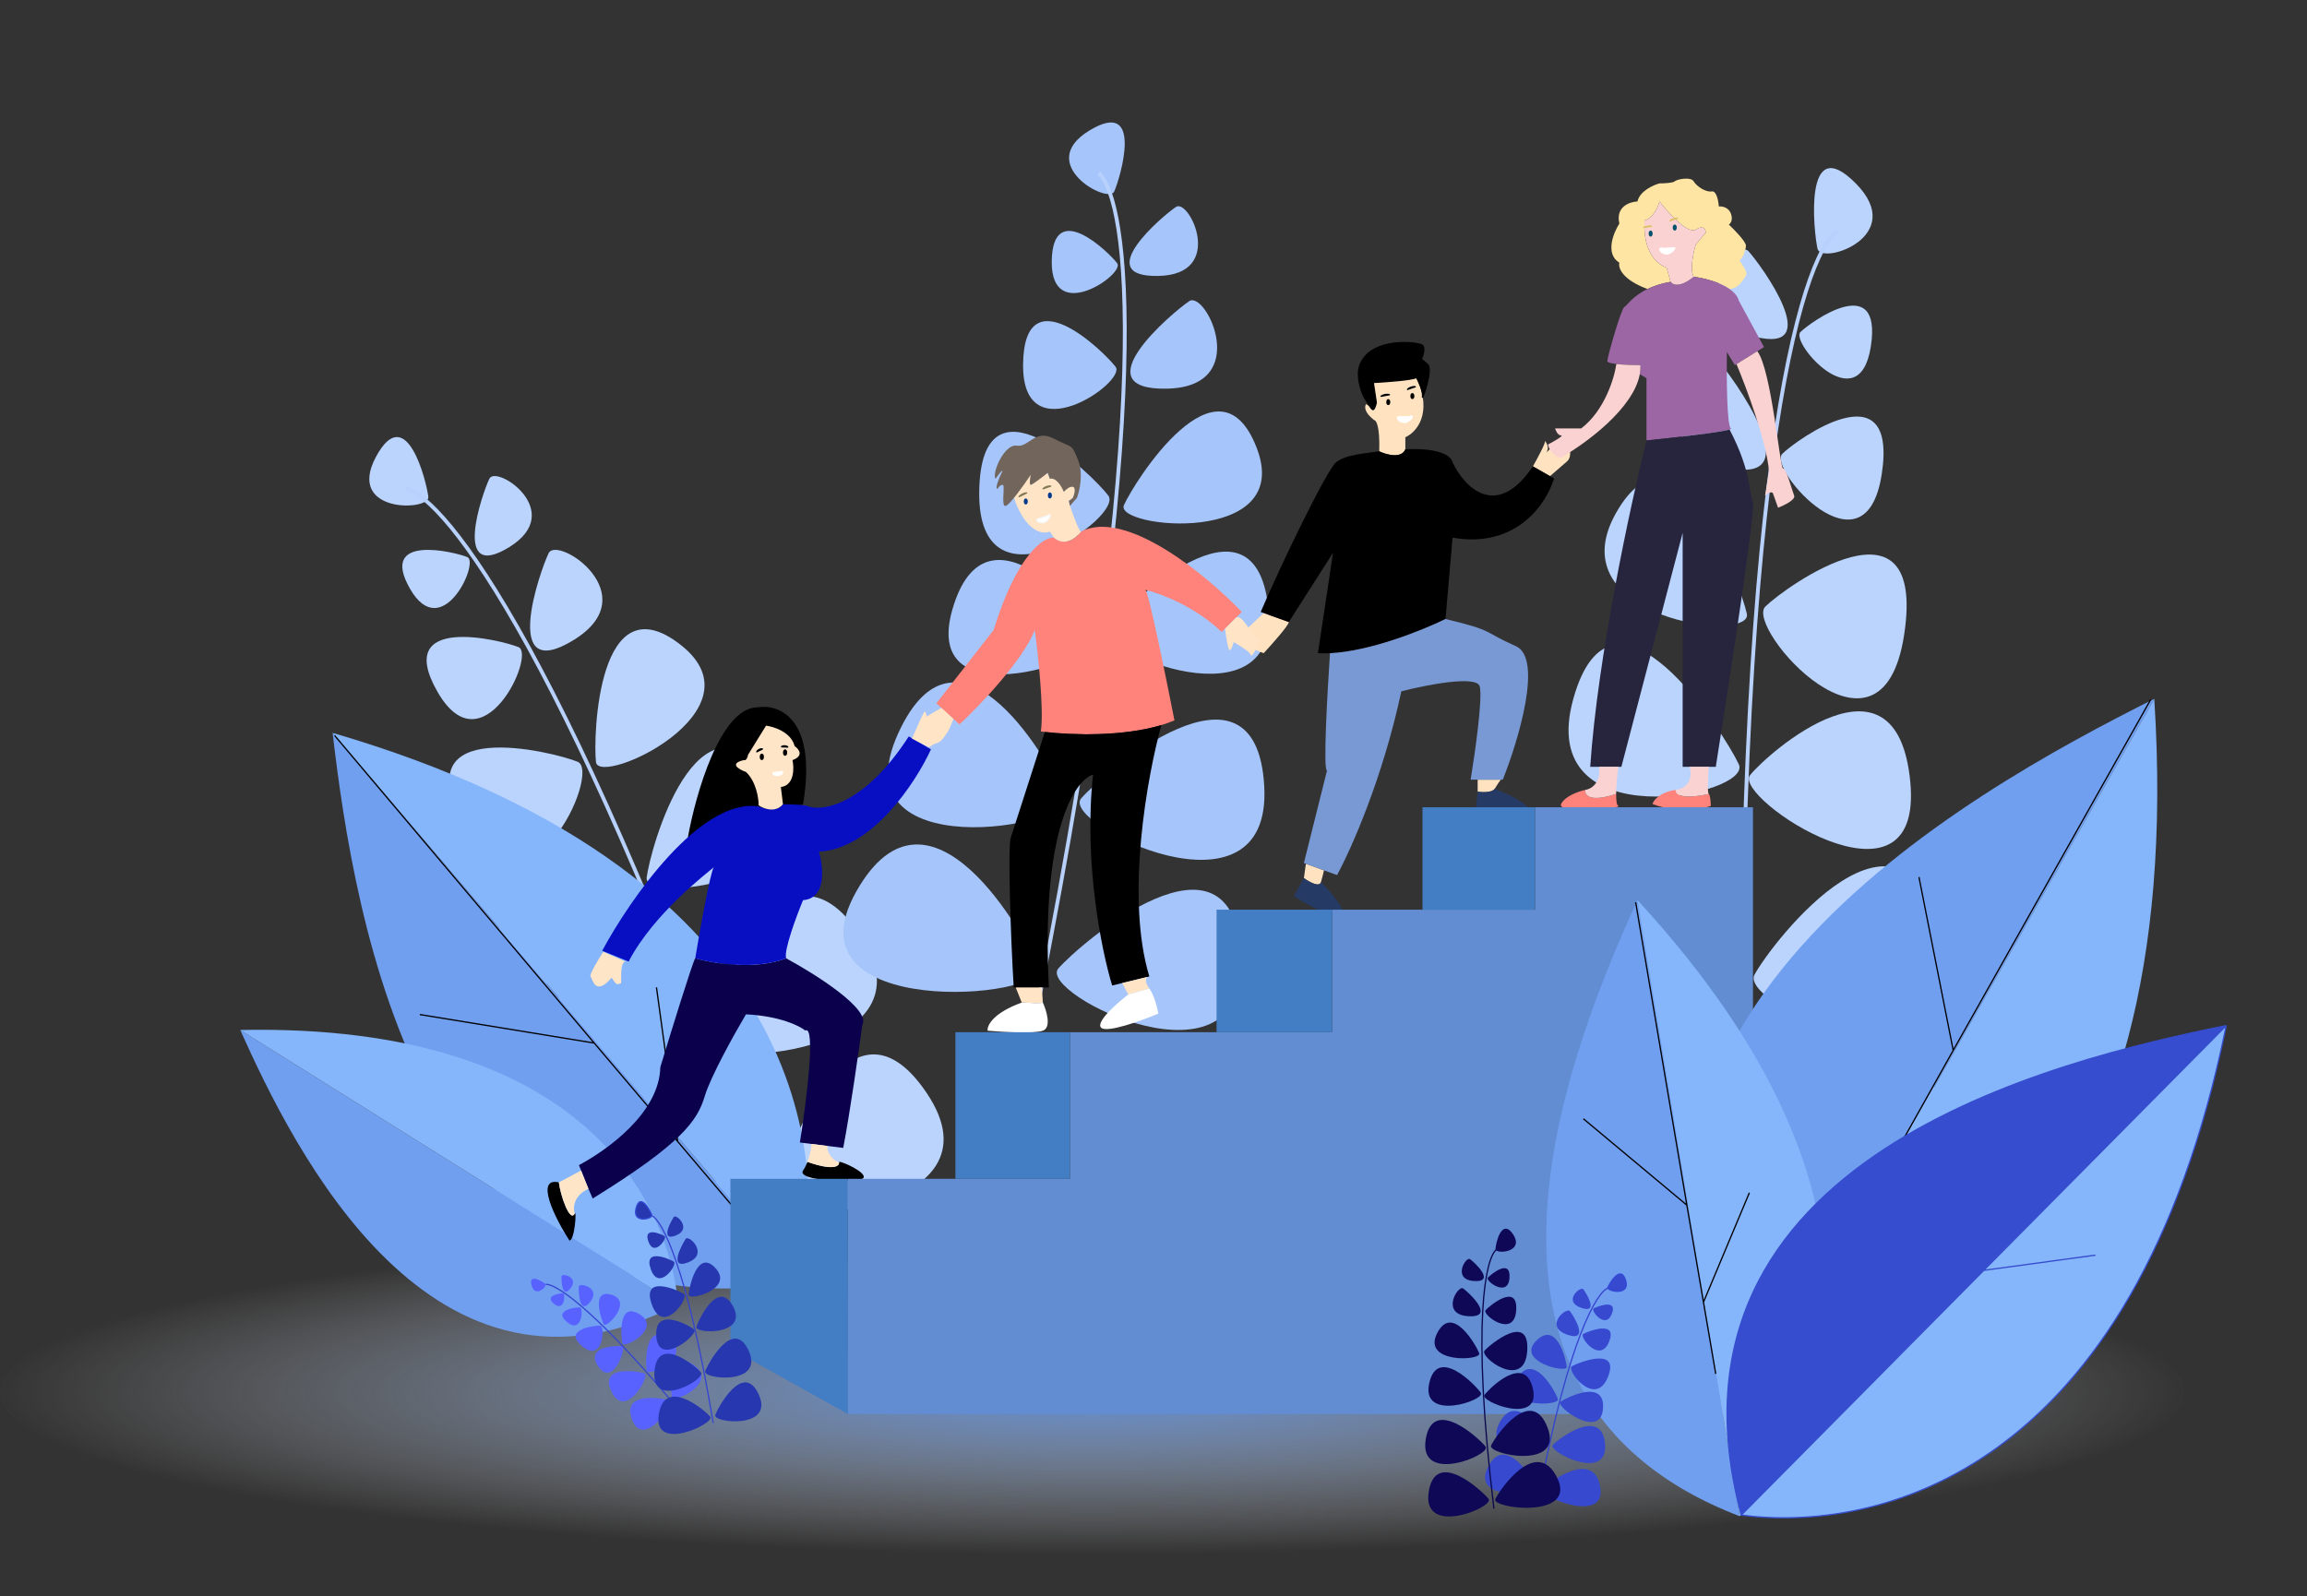<svg id="eeE9uCrQ2Di1" xmlns="http://www.w3.org/2000/svg" xmlns:xlink="http://www.w3.org/1999/xlink" viewBox="0 0 1809 1252" shape-rendering="geometricPrecision" text-rendering="geometricPrecision">
<rect x="0" y="0" width="1809" height="1252" fill="#333333" stroke="none"/>
<style><![CDATA[
#eeE9uCrQ2Di3_tr {animation: eeE9uCrQ2Di3_tr__tr 3000ms linear infinite normal forwards}@keyframes eeE9uCrQ2Di3_tr__tr { 0% {transform: translate(1406.672px,978.693px) rotate(-11.023deg);animation-timing-function: cubic-bezier(0.42,0,0.58,1)} 56.667% {transform: translate(1406.672px,978.693px) rotate(-5.231deg);animation-timing-function: cubic-bezier(0.42,0,0.58,1)} 100% {transform: translate(1406.672px,978.693px) rotate(-11.023deg)}} #eeE9uCrQ2Di18_tr {animation: eeE9uCrQ2Di18_tr__tr 3000ms linear infinite normal forwards}@keyframes eeE9uCrQ2Di18_tr__tr { 0% {transform: translate(633.156px,991.157px) rotate(3.797deg);animation-timing-function: cubic-bezier(0.42,0,0.58,1)} 60% {transform: translate(633.156px,991.157px) rotate(11.794deg);animation-timing-function: cubic-bezier(0.44,0,0.4,1)} 100% {transform: translate(633.156px,991.157px) rotate(3.797deg)}} #eeE9uCrQ2Di33_tr {animation: eeE9uCrQ2Di33_tr__tr 3000ms linear infinite normal forwards}@keyframes eeE9uCrQ2Di33_tr__tr { 0% {transform: translate(823.255px,809.802px) rotate(11.155deg);animation-timing-function: cubic-bezier(0.42,0,0.58,1)} 43.333% {transform: translate(823.255px,809.802px) rotate(5.673deg);animation-timing-function: cubic-bezier(0.42,0,0.58,1)} 100% {transform: translate(823.255px,809.802px) rotate(11.155deg)}} #eeE9uCrQ2Di48_tr {animation: eeE9uCrQ2Di48_tr__tr 3000ms linear infinite normal forwards}@keyframes eeE9uCrQ2Di48_tr__tr { 0% {transform: translate(631.603px,1007.177px) rotate(0deg);animation-timing-function: cubic-bezier(0.42,0,0.58,1)} 43.333% {transform: translate(631.603px,1007.177px) rotate(5.074deg);animation-timing-function: cubic-bezier(0.42,0,0.58,1)} 100% {transform: translate(631.603px,1007.177px) rotate(0deg)}} #eeE9uCrQ2Di52_tr {animation: eeE9uCrQ2Di52_tr__tr 3000ms linear infinite normal forwards}@keyframes eeE9uCrQ2Di52_tr__tr { 0% {transform: translate(530.976px,1024.31px) rotate(0deg);animation-timing-function: cubic-bezier(0.42,0,0.58,1)} 46.667% {transform: translate(530.976px,1024.31px) rotate(5.022deg);animation-timing-function: cubic-bezier(0.42,0,0.58,1)} 100% {transform: translate(530.976px,1024.31px) rotate(0deg)}} #eeE9uCrQ2Di55_tr {animation: eeE9uCrQ2Di55_tr__tr 3000ms linear infinite normal forwards}@keyframes eeE9uCrQ2Di55_tr__tr { 0% {transform: translate(542.18px,1115.291px) rotate(0deg);animation-timing-function: cubic-bezier(0.42,0,0.58,1)} 46.667% {transform: translate(542.18px,1115.291px) rotate(27.61deg);animation-timing-function: cubic-bezier(0.42,0,0.58,1)} 100% {transform: translate(542.18px,1115.291px) rotate(0deg)}} #eeE9uCrQ2Di148_tr {animation: eeE9uCrQ2Di148_tr__tr 3000ms linear infinite normal forwards}@keyframes eeE9uCrQ2Di148_tr__tr { 0% {transform: translate(1384.29px,1101.49px) rotate(0deg);animation-timing-function: cubic-bezier(0.42,0,0.58,1)} 50% {transform: translate(1384.29px,1101.49px) rotate(-6.507deg);animation-timing-function: cubic-bezier(0.42,0,0.58,1)} 100% {transform: translate(1384.29px,1101.49px) rotate(0deg)}} #eeE9uCrQ2Di152_tr {animation: eeE9uCrQ2Di152_tr__tr 3000ms linear infinite normal forwards}@keyframes eeE9uCrQ2Di152_tr__tr { 0% {transform: translate(1365.721px,1185.843px) rotate(0deg);animation-timing-function: cubic-bezier(0.42,0,0.58,1)} 36.667% {transform: translate(1365.721px,1185.843px) rotate(5.766deg);animation-timing-function: cubic-bezier(0.42,0,0.58,1)} 100% {transform: translate(1365.721px,1185.843px) rotate(0deg)}} #eeE9uCrQ2Di156_tr {animation: eeE9uCrQ2Di156_tr__tr 3000ms linear infinite normal forwards}@keyframes eeE9uCrQ2Di156_tr__tr { 0% {transform: translate(1365.38px,1180.949px) rotate(0deg)} 60% {transform: translate(1365.38px,1180.949px) rotate(-2.346deg)} 100% {transform: translate(1365.38px,1180.949px) rotate(0deg)}} #eeE9uCrQ2Di160_tr {animation: eeE9uCrQ2Di160_tr__tr 3000ms linear infinite normal forwards}@keyframes eeE9uCrQ2Di160_tr__tr { 0% {transform: translate(1206.89px,1181.423px) rotate(0deg);animation-timing-function: cubic-bezier(0.42,0,0.58,1)} 43.333% {transform: translate(1206.89px,1181.423px) rotate(5.829deg);animation-timing-function: cubic-bezier(0.42,0,0.58,1)} 100% {transform: translate(1206.89px,1181.423px) rotate(0deg)}} #eeE9uCrQ2Di175_tr {animation: eeE9uCrQ2Di175_tr__tr 3000ms linear infinite normal forwards}@keyframes eeE9uCrQ2Di175_tr__tr { 0% {transform: translate(1172.533px,1182.513px) rotate(0deg);animation-timing-function: cubic-bezier(0.42,0,0.58,1)} 56.667% {transform: translate(1172.533px,1182.513px) rotate(9.159deg);animation-timing-function: cubic-bezier(0.42,0,0.58,1)} 100% {transform: translate(1172.533px,1182.513px) rotate(0deg)}} #eeE9uCrQ2Di190_tr {animation: eeE9uCrQ2Di190_tr__tr 3000ms linear infinite normal forwards}@keyframes eeE9uCrQ2Di190_tr__tr { 0% {transform: translate(559.238px,1114.608px) rotate(0deg);animation-timing-function: cubic-bezier(0.42,0,0.58,1)} 53.333% {transform: translate(559.238px,1114.608px) rotate(11.395deg);animation-timing-function: cubic-bezier(0.42,0,0.58,1)} 100% {transform: translate(559.238px,1114.608px) rotate(0deg)}}
]]></style>
<defs><radialGradient id="eeE9uCrQ2Di2-fill" cx="0" cy="0" r="1" spreadMethod="pad" gradientUnits="userSpaceOnUse" gradientTransform="matrix(0 127 -856.5 0 0 0)"><stop id="eeE9uCrQ2Di2-fill-0" offset="0%" stop-color="#628dd2"/><stop id="eeE9uCrQ2Di2-fill-1" offset="100%" stop-color="rgba(217,217,217,0)"/></radialGradient></defs><ellipse rx="856.5" ry="127" transform="translate(856.5 1092)" fill="url(#eeE9uCrQ2Di2-fill)"/><g id="eeE9uCrQ2Di3_tr" transform="translate(1406.672,978.693) rotate(-11.023)"><g transform="translate(-1406.488,-978.1)"><path d="M1574.47,212.484c-.38-13.498,6.65-93.437,39.22-44.592s-38.84,58.089-39.22,44.592Z" fill="#bad4fe"/><path d="M1548.89,274.036c9.78-6.442,72.22-34.786,52.01,21.581s-61.79-15.139-52.01-21.581Z" fill="#bad4fe"/><path d="M1516.64,365.082c13.82-9.104,102.05-49.156,73.5,30.496-28.56,79.652-87.32-21.392-73.5-30.496Z" fill="#bad4fe"/><path d="M1480.69,480.129c19.29-12.704,142.42-68.597,102.57,42.557-39.85,111.155-121.86-29.853-102.57-42.557Z" fill="#bad4fe"/><path d="M1465.34,482.888c-.62-23.973-23.42-170.054-85.62-97.107-62.21,72.947,86.23,121.08,85.62,97.107Z" fill="#bad4fe"/><path d="M1436.59,597.692c-6.37-26.088-66.15-178.08-117.61-75.2-51.45,102.88,123.97,101.289,117.61,75.2Z" fill="#bad4fe"/><path d="M1403.59,756.628c-8.87-29.381-86.7-198.465-139.78-75.542-53.08,122.922,148.65,104.923,139.78,75.542Z" fill="#bad4fe"/><path d="M1366.5,913.352c-8.87-29.381-86.7-198.465-139.78-75.542s148.65,104.923,139.78,75.542Z" fill="#bad4fe"/><path d="M1382.77,920.295c18.45-22.893,152.11-141.732,167.38-2.472c15.27,139.257-185.84,25.365-167.38,2.472Z" fill="#bad4fe"/><path d="M1417.12,761.926c18.19-22.086,146.8-135.53,151.28,2.88c4.47,138.411-169.47,19.206-151.28-2.88Z" fill="#bad4fe"/><path d="M1443.6,607.668c17.1-14.474,133.47-82.503,122.3,29.484-11.18,111.987-139.41-15.01-122.3-29.484Z" fill="#bad4fe"/><path d="M1520.95,204.007c7.55,12.416,44.6,91.8-8.41,66.581-53.01-25.218.87-78.997,8.41-66.581Z" fill="#bad4fe"/><path d="M1480.07,281.675c9.57,15.736,56.53,116.348-10.66,84.386s1.1-100.122,10.66-84.386Z" fill="#bad4fe"/><path d="M1372.53,942.703c100.49-562.493,188.52-728.257,219.98-740.827" fill="none" stroke="#b7d1fc" stroke-width="3"/></g></g><g id="eeE9uCrQ2Di18_tr" transform="translate(633.156,991.157) rotate(1.797)"><g transform="translate(-633.156,-991.157)"><path d="M317.152,399.34c-1.592-11.128-19.439-75.506-42.017-30.112-22.578,45.395,43.61,41.239,42.017,30.112Z" fill="#bad4fe"/><path d="M349.216,445.595c-9.808-3.674-70.588-16.649-44.149,26.239c26.439,42.889,53.958-22.564,44.149-26.239Z" fill="#bad4fe"/><path d="M391.564,514.935c-13.86-5.192-99.747-23.527-62.387,37.078c37.361,60.606,76.247-31.886,62.387-37.078Z" fill="#bad4fe"/><path d="M440.713,603.343c-19.342-7.245-139.198-32.832-87.061,51.742c52.136,84.575,106.403-44.497,87.061-51.742Z" fill="#bad4fe"/><path d="M455.056,603.081c-2.876-19.755-3.12-143.256,63.843-93.677c66.963,49.58-60.967,113.432-63.843,93.677Z" fill="#bad4fe"/><path d="M550.394,817.345c3.845-25.544,50.293-176.947,116.132-84.899c65.839,92.049-119.978,110.443-116.132,84.899Z" fill="#bad4fe"/><path d="M606.557,939.73c3.846-25.544,50.294-176.947,116.133-84.898s-119.978,110.443-116.133,84.898Z" fill="#bad4fe"/><path d="M592.78,948.095C572.734,932.36,434.287,856.9,440.389,973.573c6.101,116.677,172.437-9.744,152.391-25.478Z" fill="#bad4fe"/><path d="M538.864,823.911c-19.691-15.116-152.777-86.982-136.993,27.22c15.784,114.203,156.684-12.103,136.993-27.22Z" fill="#bad4fe"/><path d="M492.695,701.803c-17.614-9.055-133.069-45.702-106.857,44.267c26.211,89.969,124.47-35.213,106.857-44.267Z" fill="#bad4fe"/><path d="M364.546,383.597c-5.073,11.418-27.347,82.585,17.188,53.2s-12.115-64.619-17.188-53.2Z" fill="#bad4fe"/><path d="M412.817,440.551c-6.43,14.471-34.661,104.67,21.784,67.427c56.445-37.244-15.354-81.899-21.784-67.427Z" fill="#bad4fe"/><path d="M497.632,692.472c2.037-22.432,34.542-156.857,96.035-80.973s-98.072,103.406-96.035,80.973Z" fill="#bad4fe"/><path d="M605.292,964.783C433.348,520.17,329.619,398.744,299.248,393.607" fill="none" stroke="#b7d1fc" stroke-width="3"/></g></g><g id="eeE9uCrQ2Di33_tr" transform="translate(823.255,809.802) rotate(11.155)"><g transform="translate(-823.255,-809.802)"><path d="M745.124,152.969c2.529-10.953,9.116-77.434-28.321-43.245-37.437,34.19,25.791,54.197,28.321,43.245Z" fill="#a6c5fa"/><path d="M758.336,207.678c-7.822-6.966-59.824-40.999-50.643,8.54s58.465-1.574,50.643-8.54Z" fill="#a6c5fa"/><path d="M772.81,287.627c-11.053-9.843-84.537-57.935-71.563,12.068c12.974,70.004,82.616-2.224,71.563-12.068Z" fill="#a6c5fa"/><path d="M786.746,387.814c-15.425-13.737-117.972-80.849-99.867,16.841c18.106,97.689,115.291-3.105,99.867-16.841Z" fill="#a6c5fa"/><path d="M800.217,392.745c4.446-19.462,48.783-134.73,93.344-64.328s-97.79,83.789-93.344,64.328Z" fill="#a6c5fa"/><path d="M807.668,491.477c9.994-20.186,88.816-133.826,118.784-40.864c29.967,92.961-128.778,61.05-118.784,40.864Z" transform="translate(0-2.054)" fill="#a6c5fa"/><path d="M811.815,626.975c12.804-22.436,110.756-146.877,138.944-37.273c28.188,109.605-151.747,59.709-138.944,37.273Z" transform="translate(0-2.054)" fill="#a6c5fa"/><path d="M820.033,761.382c12.804-22.436,110.756-146.878,138.943-37.273c28.188,109.604-151.747,59.708-138.943,37.273Z" transform="translate(0-2.054)" fill="#a6c5fa"/><path d="M804.166,764.21c-13.018-21.908-114.907-142.241-151.318-31.227s164.335,53.136,151.318,31.227Z" transform="translate(0-2.054)" fill="#a6c5fa"/><path d="M798.693,628.939c-12.909-21.204-111.097-136.252-137.585-24.048-26.489,112.204,150.495,45.251,137.585,24.048Z" transform="translate(0-2.054)" fill="#a6c5fa"/><path d="M799.697,498.397c-13.16-14.8-107.612-90.64-115.631,2.726-8.02,93.366,128.79,12.075,115.631-2.726Z" transform="translate(0-2.054)" fill="#a6c5fa"/><path d="M795.005,155.388c-8.851,8.818-55.306,67.153-3.167,55.818c52.138-11.335,12.018-64.636,3.167-55.818Z" fill="#a6c5fa"/><path d="M819.472,225.923c-11.218,11.177-70.095,85.111-4.014,70.745s15.233-81.921,4.014-70.745Z" fill="#a6c5fa"/><path d="M809.813,784.289c.076-476.702-52.847-627.377-79.319-643.127" fill="none" stroke="#b7d1fc" stroke-width="3"/></g></g><g id="eeE9uCrQ2Di48_tr" transform="translate(631.603,1007.177) rotate(0)"><g transform="translate(-631.603,-1007.177)"><path d="M260.798,576.344c16.668,141.268,68.069,483.666,367.305,430.216L260.798,576.344Z" transform="translate(0-1.519)" fill="#719ff0"/><path d="M628.103,1006.56c23.11-106.467-3.085-323.742-367.305-430.216L628.103,1006.56Z" transform="translate(0-1.519)" fill="#85b5fa"/><path d="M262.395,576.925l203.568,241.2m113.72,134.2l-48.327-57.03m0,0l-16.6-120.844m16.6,120.844l-65.393-77.17m0,0L329.22,795.762" fill="none" stroke="#000"/></g></g><g id="eeE9uCrQ2Di52_tr" transform="translate(530.976,1024.31) rotate(0)"><g transform="translate(-530.976,-1024.31)"><path d="M188.356,807.863c41.745,92.943,150.442,315.847,343.417,215.027L188.356,807.863Z" fill="#719ff0"/><path d="M531.773,1022.89c-7.089-77.713-71.677-220.542-343.417-215.027L531.773,1022.89Z" fill="#85b5fa"/></g></g><g id="eeE9uCrQ2Di55_tr" transform="translate(542.18,1115.291) rotate(0)"><g transform="translate(-542.18,-1115.291)"><path d="M427.717,1007.06c-1.824-1.52-13.735-9.115-10.862,1.21c2.872,10.33,12.686.32,10.862-1.21Z" fill="#5863ff"/><path d="M441.492,1014.44c-2.213-.06-15.262,1.49-7.044,8.27c8.219,6.77,9.258-8.2,7.044-8.27Z" fill="#5863ff"/><path d="M454.7,1025.43c-3.128-.1-21.567,2.1-9.954,11.67c11.613,9.58,13.082-11.58,9.954-11.67Z" fill="#5863ff"/><path d="M470.57,1039.76c-4.366-.13-30.097,2.93-13.891,16.3s18.256-16.17,13.891-16.3Z" fill="#5863ff"/><path d="M473.422,1038.73c-1.924-3.75-10.403-28.45,6.382-23.1c16.784,5.35-4.458,26.86-6.382,23.1Z" fill="#5863ff"/><path d="M488.044,1053.71c-1.124-4.62-3.795-33.74,13.691-22.75c17.485,10.98-12.567,27.38-13.691,22.75Z" fill="#5863ff"/><path d="M507.126,1075.1c-.974-5.37-2.014-38.84,17.445-24.91c19.458,13.92-16.471,30.29-17.445,24.91Z" fill="#5863ff"/><path d="M526.719,1095.76c-.974-5.37-2.014-38.84,17.445-24.92c19.458,13.93-16.471,30.29-17.445,24.92Z" fill="#5863ff"/><path d="M524.532,1098.37c-5.085-1.78-37.941-7.43-28.756,15.5c9.185,22.94,33.842-13.72,28.756-15.5Z" fill="#5863ff"/><path d="M505.267,1077.2c-4.973-1.68-36.511-6.98-25.557,14.8s30.529-13.12,25.557-14.8Z" fill="#5863ff"/><path d="M487.693,1055.92c-4.143-.61-29.749-.06-18.362,16.15c11.386,16.22,22.505-15.54,18.362-16.15Z" fill="#5863ff"/><path d="M440.328,1000.99c-.236,2.63.165,18.39,7.071,9.47s-6.835-12.103-7.071-9.47Z" fill="#5863ff"/><path d="M453.876,1009.09c-.299,3.34.208,23.31,8.961,12.01c8.754-11.31-8.662-15.34-8.961-12.01Z" fill="#5863ff"/><path d="M528.175,1100.86c-64.756-77.24-93.802-94.46-100.231-93.41" fill="none" stroke="#3645cf"/></g></g><path d="M539.35,657.027c6.079-34.077,25.532-102.231,54.711-102.231c16.579-2.817,46.919,8.448,35.645,76.039L539.35,657.027Z"/><path d="M461.428,932.459l3.315,7.604c69.633-43.089,82.067-60.832,87.87-80.264c4.642-15.546,23.487-49.285,32.33-64.211c26.526,1.351,42,9.012,46.421,12.673c8.622-4.732.829,56.607-4.144,87.868l9.118,1.133l12.435,1.546l12.434,1.545c5.305-27.712,12.158-75.758,14.921-96.317c7.295-12.166-36.75-39.991-59.685-52.383-24.537,9.463-57.751,3.943-71.291,0-1.989,2.704-19.066,58.016-27.355,85.334-.829,36.33-42.277,65.338-63.83,76.884l1.695,4.225l5.766,14.363Z" fill="#0b004c"/><path d="M545.152,751.653c13.54,3.943,46.754,9.463,71.291,0-1.989-6.083,8.013-32.95,13.263-45.623c18.569-1.352,16.027-25.91,12.435-38.02c41.779-2.028,75.988-54.354,87.87-80.264l-17.409-10.139c-34.484,53.397-66.869,58.861-78.751,54.918-1.989-1.352-14.092-1.69-19.895-1.69-3.979,6.083-14.368,3.661-19.066,1.69-45.758-6.759-100.857,72.66-122.686,113.214l20.724,8.449c19.494-37.445,61.369-69.361,66.736-73.866.149-.257.285-.42.41-.484.316-.161.157.009-.41.484-3.02,5.23-10.824,49.052-14.512,71.331Z" fill="#080fc3"/><path d="M629.706,918.096c-5.802,8.449,43.935,10.139,47.251,5.914c3.316-4.224-17.408-13.518-19.066-12.673.642,3.098-3.406,7.435-24.735,0-.909,2.378-2.045,4.715-3.45,6.759Z"/><path d="M438.216,927.389c-19.065-4.224-3.039,28.163,8.29,45.624c4.145,0,5.803-24.501,4.145-21.122-3.716,7.575-11.329-14.644-12.435-24.502Z"/><path d="M438.216,927.389c1.106,9.858,8.719,32.077,12.435,24.502-1.382-4.224-1.161-14.025,10.777-19.432l-5.766-14.363-17.446,9.293Z" fill="#ffe5c7"/><path d="M648.773,898.808l-12.435-1.546c-.193,2.88-1.084,8.59-3.182,14.075c21.329,7.435,25.377,3.098,24.735,0-1.658.845-9.947-5.626-9.118-12.529Z" transform="translate(0 0)" fill="#ffe5c7"/><path d="M715.089,579.297c3.04-7.041,9.285-21.122,9.948-21.122.829,0,2.487,3.379.829,6.759-1.327,2.704,9.395-3.943,14.921-7.604c5.526,4.224,10.776,15.884-12.434,28.726l-13.264-6.759Z" fill="#ffe5c7"/><path d="M594.89,631.68c0-5.633-1.989-18.756-9.947-26.191-5.527-1.972-13.595-6.591-1.658-9.294c1.989.676,3.039-2.535,3.316-4.225l14.092-22.812c6.355.845,19.729,5.239,22.382,16.053c3.316,2.253,7.626,7.604-1.658,10.984c1.381,6.477,1.492,19.77-9.119,21.122l1.658,13.518c-5.968,7.069-15.197,3.509-19.066.845Z" fill="#ffe5c7"/><path d="M473.033,746.584c-3.869,5.915-11.274,18.081-9.948,19.433c1.658,1.689,3.316,16.053,16.58.845c1.105,1.971,3.647,5.745,4.973,5.069c1.658-.845,2.487,0,2.487-1.69s-.829-16.053,3.316-16.053l-17.408-7.604Z" fill="#ffe5c7"/><ellipse rx="1.658" ry="2.535" transform="translate(597.377 593.66)"/><path d="M614.009,605.59c.166,1.389-1.542,2.745-3.814,3.027s-4.249-.615-4.415-2.005c-.166-1.389,1.742-1.068,4.014-1.35s4.048-1.062,4.215.328Z" fill="#fff"/><path d="M614.009,605.59c.166,1.389-1.542,2.745-3.814,3.027s-4.249-.615-4.415-2.005c-.166-1.389,1.742-1.068,4.014-1.35s4.048-1.062,4.215.328Z" fill="#fff"/><path d="M598.314,587.309c-.331-.692-1.789-.662-3.255.068-1.467.729-2.387,1.882-2.056,2.574.332.692,1.389-.174,2.856-.903c1.467-.73,2.787-1.047,2.455-1.739Z" fill="#fff"/><path d="M598.314,587.309c-.331-.692-1.789-.662-3.255.068-1.467.729-2.387,1.882-2.056,2.574.332.692,1.389-.174,2.856-.903c1.467-.73,2.787-1.047,2.455-1.739Z"/><path d="M618.224,586.007c.031-.769-1.265-1.449-2.896-1.517-1.63-.068-2.978.5-3.009,1.269-.031.77,1.303.52,2.934.589c1.631.068,2.94.429,2.971-.341Z" fill="#fff"/><path d="M618.224,586.007c.031-.769-1.265-1.449-2.896-1.517-1.63-.068-2.978.5-3.009,1.269-.031.77,1.303.52,2.934.589c1.631.068,2.94.429,2.971-.341Z"/><ellipse rx="1.658" ry="2.535" transform="translate(615.614 590.28)"/><path d="M1081.5,353.983c5.51,2.625,17.33,5.986,20.48-1.575v-9.452c8.4-3.676,21.9-18.274,8.66-47.26-6.3,1.313-22.05,3.781-34.65,3.151c1.57,6.039,4.25,18.589,2.36,20.479s-5.25-1.313-7.09-2.363c-1.31,1.575-1.89,6.301,6.3,12.603c1.58,0,4.57,4.883,3.94,24.417Z" fill="#ffe3c1"/><path d="M990.92,512.302c6.563-7.089,19.69-21.897,19.69-24.418l-19.69-7.032c-.526.506-3.939,3.724-13.391,12.546-9.451,8.822,4.989,16.278,13.391,18.904Z" fill="#ffe3c1"/><path d="M1211.46,346.106c.63,1.26-6.04,13.653-9.45,19.692l13.39,7.651c2.36-2.025,8.35-7.179,13.39-11.59c6.3-5.513-1.57-19.691-2.36-20.479-.79-.787-15.75,16.541-13.39,12.603s-2.36-9.452-1.58-7.877Z" fill="#ffe3c1"/><path d="M1158.69,611.546v9.452c3.68.525,11.5.787,13.39-2.363c1.89-3.151,3.94-6.039,4.73-7.089h-18.12Z" fill="#ffe3c1"/><path d="M1024,677.494l-1.57,11.242c3.93,2.888,12.13,7.562,13.39,3.151s2.1-7.996,2.36-9.237L1024,677.494Z" fill="#ffe3c1"/><path d="M990.92,480.852l19.69,7.032l34.66-54.348-11.82,78.766c3.03.193,6.19.2,9.45.046c31.46-1.488,72.51-17.962,90.58-26.827l5.52-63.8c50.41,8.822,74.04-27.305,79.55-46.472l-3.15-1.8-13.39-7.651c-28.98,42.848-54.08,15.753-63.01-3.151-2.52-10.082-25.73-11.027-37.02-10.239-3.15,7.561-14.97,4.2-20.48,1.575-9.71,1.575-26.31,2.363-33.87,8.664s-44.11,82.179-59.073,117.361l2.363.844Z"/><path d="M1133.48,485.521c-18.07,8.865-59.12,25.339-90.58,26.827-2.1,30.703-5.51,92.109-2.36,92.109l-18.11,72.464l1.57.573l14.18,5.156l10.24,3.723c10.76-19.691,35.92-76.087,50.41-144.141c19.43-4.988,58.91-12.76,61.44-3.938c2.52,8.822-3.68,52.51-7.09,73.252h5.51h18.12h1.57c12.34-30.981,31.66-95.306,10.24-104.758-26.78-11.815-15.75-11.815-55.14-21.267Z" fill="#7999d5"/><path d="M1035.82,691.887c-1.26,4.411-9.46-.263-13.39-3.151l-7.88,14.178c10.76,6.826,33.4,19.534,37.81,15.753s-9.19-19.429-16.54-26.78Z" fill="#253b65"/><path d="M1172.08,618.635c-1.89,3.15-9.71,2.888-13.39,2.363l-1.58,14.965c12.34,1.838,37.81,4.411,40.96,0s-16.01-13.39-25.99-17.328Z" fill="#253b65"/><ellipse rx="1.575" ry="2.363" transform="translate(1088.59 315.387)"/><path d="M1107.86,326.82c-.32,1.824-4.25,5.46-7.36,4.907-3.1-.553-5.35-2.48-5.02-4.304.32-1.825,2.42-.364,5.9-.945c3.1.552,6.81-1.482,6.48.342Z" fill="#fff"/><path d="M1107.86,326.82c-.32,1.824-4.25,5.46-7.36,4.907-3.1-.553-5.35-2.48-5.02-4.304.32-1.825,2.42-.364,5.9-.945c3.1.552,6.81-1.482,6.48.342Z" fill="#fff"/><path d="M1090.05,309.554c-.13-.706-1.94-.961-4.05-.569-2.1.392-3.71,1.282-3.57,1.987.13.706,1.78.109,3.89-.283c2.1-.392,3.86-.429,3.73-1.135Z" fill="#fff"/><path d="M1090.05,309.554c-.13-.706-1.94-.961-4.05-.569-2.1.392-3.71,1.282-3.57,1.987.13.706,1.78.109,3.89-.283c2.1-.392,3.86-.429,3.73-1.135Z"/><path d="M1110.31,303.227c-.23-.679-2.02-.68-3.98-.002-1.97.678-3.37,1.778-3.14,2.457s1.74-.14,3.7-.818c1.97-.678,3.66-.958,3.42-1.637Z" fill="#fff"/><path d="M1110.31,303.227c-.23-.679-2.02-.68-3.98-.002-1.97.678-3.37,1.778-3.14,2.457s1.74-.14,3.7-.818c1.97-.678,3.66-.958,3.42-1.637Z"/><ellipse rx="1.575" ry="2.363" transform="translate(1107.49 310.661)"/><path d="M1071.32,314.174c1.05,1.312,4.25,7.719,5.51,7.089s2.1-4.202,2.36-5.514l-2.36-15.753c9.98-.525,30.72-2.048,33.87-3.939c1.84,3.413,5.36,11.185,4.73,14.966-.79,4.726,8.66-21.267,3.93-25.205-3.78-3.15-4.2-4.464-5.51-3.151c2.63-4.463,3.47-9.924,1.58-11.814-2.37-2.363-39.57-7.279-48.84,14.965-3.94,9.452,1.58,24.417,4.73,28.356Z" stroke="#000"/><path d="M1309.98,221.022l-3.15-11.027c-6.83-2.626-18.59-11.185-17.33-37.02c2.62-.525,8.66-4.253,11.81-14.965c6.83,8.926,22.06,25.835,28.36,22.054s7.87,0,7.87,2.363l-7.87,9.452c-1.84,6.039-4.73,19.534-1.58,25.205c7.27.908,19.95,3.88,28.11,9.592c7.63-.647,10.49-7.229,12.85-10.38c2.36-3.15-6.3-12.602-4.73-12.602c1.58,0,4.73-7.089,4.73-11.027c0-3.151-8.93-12.34-13.39-16.541c1.31-.788,3.47-3.623,1.57-8.664-1.89-5.041-7.08-5.777-9.45-5.514-.26-4.201-1.73-12.445-5.51-11.815-4.73.788-11.82-3.938-14.18-7.876-2.36-3.939-13.39-1.576-14.96,0-1.26,1.26-8.41,1.575-11.82,1.575-4.99,1.313-15.44,5.986-17.33,14.178-6.04.262-17.33,4.096-14.17,17.328-4.73,7.352-11.35,23.787,0,30.719-1.05,3.769,1.89,13.171,22.05,20.619c4.73-2.289,10.66-4.338,18.12-5.654Z" fill="#ffe5a3"/><path d="M1273.74,240.713c-2.36.788-13.39,39.383-13.39,42.534c0,1.045,2.98,1.765,7.09,2.25c5.8.685,13.84.9,18.91.9.1,2.351-.09,4.718-.52,7.089l5.24,3.151v48.835c20.39-2.063,57.98-6.284,65.13-8.582c1.04-.335,1.44-.63,1.03-.87-3.15-1.891-3.41-40.696-3.15-59.862l6.31,10.239l1.26-.787l16.32-10.126l5.26-3.264-19.69-36.232c-.97-3.687-3.71-6.77-7.34-9.312-8.16-5.712-20.84-8.684-28.11-9.592-10.71,8.822-16.54,6.301-18.11,3.938-7.46,1.316-13.39,3.365-18.12,5.654-12.25,5.93-16.41,13.469-18.12,14.037Z" fill="#9b66a3"/><path d="M1291.07,345.472c-12.34,49.622-38.44,170.291-44.11,255.987h7.09h14.97h2.36l48.05-183.523v183.523h5.51h14.97h5.51c10.76-67.738,31.66-204.16,29.14-207.94-3.15-4.726-.49-22.677-18.36-56.629-7.15,2.298-44.74,6.519-65.13,8.582Z" fill="#26253d"/><path d="M1313.91,619.575c-12.6,1.891-17.32,8.14-18.11,11.028c7.61,3.15,27.41,7.876,45.68,1.575c0-2.626-.31-8.192-1.57-9.452-8.67,2.1-26,4.411-26-3.151Z" fill="#ff837a"/><path d="M1224.12,630.603c-3.94,7.876,48.84,3.15,44.9,1.575-1.34-.536-1.78-4.419-1.74-9.452-20.92,6.931-24.89.788-24.25-3.151-4.99,1.051-15.76,4.726-18.91,11.028Z" fill="#ff837a"/><path d="M1309.98,221.022c1.57,2.363,7.4,4.884,18.11-3.938-3.15-5.671-.26-19.166,1.58-25.205l7.87-9.452c0-2.363-1.57-6.144-7.87-2.363s-21.53-13.128-28.36-22.054c-3.15,10.712-9.19,14.44-11.81,14.965-1.26,25.835,10.5,34.394,17.33,37.02l3.15,11.027Z" fill="#fad2d2"/><path d="M1224.12,358.862c19.54-11.098,56.78-38.512,61.71-65.376.43-2.371.62-4.738.52-7.089-5.07,0-13.11-.215-18.91-.9-1.57,11.065-9.29,36.66-27.57,50.523h-20.47c.52,1.838,2.2,5.513,4.72,5.513s-5.77,4.726-10.24,7.089c.07,3.526,5.99,10.51,10.24,10.24Z" fill="#fad2d2"/><path d="M1377.97,275.484l-16.32,10.126c7.72,18.378,23.63,60.964,25.52,84.279l-3.15,18.904c4.41-3.781,6.03-2.626,6.3-1.576l3.93,11.027c4.73-1.837,13.87-6.301,12.61-9.451-1.58-3.939-6.3-22.055-8.67-21.267-2.36.788-9.19-77.865-20.22-92.042Z" fill="#fad2d2"/><path d="M1269.02,601.459h-14.97c1.26,13.233-6.82,17.591-11.02,18.116-.64,3.939,3.33,10.082,24.25,3.151.06-6.795.98-15.686,1.74-21.267Z" fill="#fad2d2"/><path d="M1324.94,601.459c1.58,5.251,1.58,16.226-11.03,18.116c0,7.562,17.33,5.251,26,3.151-1.26-1.26-.53-14.703,0-21.267h-14.97Z" fill="#fad2d2"/><ellipse rx="1.575" ry="2.363" transform="translate(1294.32 183.214)" fill="#00516a"/><path d="M1313.6,194.647c-.33,1.824-4.26,5.459-7.36,4.907-3.1-.553-5.35-2.48-5.03-4.305.33-1.824,2.42-.363,5.9-.945c3.1.553,6.81-1.481,6.49.343Z" fill="#fff"/><path d="M1313.6,194.647c-.33,1.824-4.26,5.459-7.36,4.907-3.1-.553-5.35-2.48-5.03-4.305.33-1.824,2.42-.363,5.9-.945c3.1.553,6.81-1.481,6.49.343Z" fill="#fff"/><path d="M1295.79,177.381c-.14-.706-1.95-.961-4.06-.569-2.1.392-3.7,1.281-3.57,1.987s1.79.109,3.89-.283c2.11-.392,3.87-.429,3.74-1.135Z" fill="#fff"/><path d="M1295.79,177.381c-.14-.706-1.95-.961-4.06-.569-2.1.392-3.7,1.281-3.57,1.987s1.79.109,3.89-.283c2.11-.392,3.87-.429,3.74-1.135Z" fill="#dfbe6b"/><path d="M1316.05,171.054c-.24-.679-2.02-.68-3.99-.002s-3.37,1.778-3.14,2.457c.24.678,1.74-.14,3.71-.818c1.96-.678,3.65-.959,3.42-1.637Z" fill="#fff"/><path d="M1316.05,171.054c-.24-.679-2.02-.68-3.99-.002s-3.37,1.778-3.14,2.457c.24.678,1.74-.14,3.71-.818c1.96-.678,3.65-.959,3.42-1.637Z" fill="#dfbe6b"/><ellipse rx="1.575" ry="2.363" transform="translate(1313.23 178.488)" fill="#00516a"/><path d="M752.365,568.191c15.753-14.703,49.622-50.095,59.074-74.04c2.626,19.692,7.247,63.17,4.726,79.554.988.134,2.04.267,3.151.397c20.419,2.393,60.73,3.835,91.368-5.397c3.559-1.072,6.988-2.289,10.239-3.665-6.563-33.606-20.321-101.134-22.842-102.395c11.29,2.626,39.068,12.918,59.862,33.082l2.647-2.648l8.38-8.379l4.726-4.726c-27.305-28.618-90.738-81.286-126.025-63.013-3.413,4.726-12.444,12.288-21.266,4.726-8.139-.525-28.986,13.233-47.259,72.464L734.249,551.65l3.938,3.596l9.452,8.63l4.726,4.315Z" fill="#ff837a"/><path d="M901.232,765.893c-18.904-62.383-1.575-157.451,9.452-197.188-30.638,9.232-70.949,7.79-91.368,5.397l-26.78,83.094c-2.363,7.089,0,79.291,2.363,117.361h1.575h20.479h5.513c-6.301-123.505,20.48-162.782,34.657-166.983-7.561,68.683,6.827,138.89,14.966,165.407l7.876-1.916l19.692-4.789l1.575-.383Z"/><path d="M879.965,771.065l4.726,9.005l16.541-4.726c-3.781-5.041-2.626-8.146-1.575-9.068l-19.692,4.789Z" fill="#ffe4c5"/><path d="M817.741,786.372l-.788-11.815h-20.479l4.726,11.815c5.251.262,15.91.63,16.541,0Z" fill="#ffe4c5"/><path d="M817.741,808.426c6.931-2.521,2.888-15.753,0-22.054-.631.63-11.29.262-16.541,0-22.685,8.191-27.306,18.116-26.78,22.054c11.552,1.05,36.389,2.52,43.321,0Z" fill="#fff"/><path d="M884.691,780.07c-8.927,6.827-25.677,21.582-21.266,25.993c4.41,4.411,31.768-5.514,44.896-11.027-.788-4.464-3.308-14.651-7.089-19.692l-16.541,4.726Z" fill="#fff"/><path d="M738.187,555.246c-5.513,3.002-16.698,9.479-17.328,11.37-.63,1.89,4.989,1.313,7.877.788l-5.514,14.177c2.1,1.313,7.561,3.308,12.602.788c5.041-2.521,9.977-13.379,11.815-18.493l-9.452-8.63Z" fill="#ffe4c5"/><path d="M960.59,493.079c.693,5.609,2.394,16.826,3.654,16.826c1.261,0,2.626-4.201,3.151-6.302c4.201,2.363,12.76,7.719,13.39,10.24.788,3.151,9.452-13.39,5.514-13.39-3.939,0-12.603-20.479-17.329-15.753l-8.38,8.379Z" fill="#ffe4c5"/><path d="M826.405,421.687c8.822,7.562,17.853,0,21.266-4.726-1.635.788-11.027-25.992-9.451-24.417c1.26,1.26,4.2-4.201,5.513-7.089c0-1.313-.63-3.938-3.15-3.938-2.521,0-5.251,2.625-6.302,3.938-.805-2.415-1.764-4.3-2.786-5.757-1.887-2.64-4.634-4.843-8.241-4.482l-2.363-4.726c-3.938,3.413-11.972,10.082-12.602,9.452-.63-.631-.263-5.514,0-7.877l-13.807,15.779c1.352,4.506,1.647,6.032,3.164,9.426c9.088,20.335,20.433,21.941,25.608,19.691l3.151,4.726Z" fill="#ffe4c5"/><ellipse rx="1.575" ry="2.363" transform="translate(804.351 393.331)" fill="#00398e"/><path d="M823.546,403.632c.041.339-.051.882-.31,1.552-.253.655-.645,1.381-1.139,2.066-1.007,1.394-2.353,2.509-3.709,2.674-1.491.182-2.86-.013-3.863-.45-1.015-.441-1.567-1.082-1.649-1.754-.041-.339.041-.451.129-.526.143-.122.411-.226.905-.343.167-.04.35-.079.549-.121.899-.193,2.109-.451,3.429-1.098c1.44-.197,2.833-.906,3.894-1.445.147-.075.288-.147.421-.213.287-.143.537-.262.756-.348.223-.089.381-.131.488-.14.031-.003.051-.002.065-.001.009.021.024.065.034.147Zm-.015-.144c0,0-.001,0-.003-.001.002.001.003.001.003.001Zm-.028-.02c0,0,0,0,0,0v0Z" fill="#fff"/><path d="M823.546,403.632c.041.339-.051.882-.31,1.552-.253.655-.645,1.381-1.139,2.066-1.007,1.394-2.353,2.509-3.709,2.674-1.491.182-2.86-.013-3.863-.45-1.015-.441-1.567-1.082-1.649-1.754-.041-.339.041-.451.129-.526.143-.122.411-.226.905-.343.167-.04.35-.079.549-.121.899-.193,2.109-.451,3.429-1.098c1.44-.197,2.833-.906,3.894-1.445.147-.075.288-.147.421-.213.287-.143.537-.262.756-.348.223-.089.381-.131.488-.14.031-.003.051-.002.065-.001.009.021.024.065.034.147Zm-.015-.144c0,0-.001,0-.003-.001.002.001.003.001.003.001Zm-.028-.02c0,0,0,0,0,0v0Z" fill="#fff"/><path d="M823.546,403.632c.041.339-.051.882-.31,1.552-.253.655-.645,1.381-1.139,2.066-1.007,1.394-2.353,2.509-3.709,2.674-1.491.182-2.86-.013-3.863-.45-1.015-.441-1.567-1.082-1.649-1.754-.041-.339.041-.451.129-.526.143-.122.411-.226.905-.343.167-.04.35-.079.549-.121.899-.193,2.109-.451,3.429-1.098c1.44-.197,2.833-.906,3.894-1.445.147-.075.288-.147.421-.213.287-.143.537-.262.756-.348.223-.089.381-.131.488-.14.031-.003.051-.002.065-.001.009.021.024.065.034.147Zm-.015-.144c0,0-.001,0-.003-.001.002.001.003.001.003.001Zm-.028-.02c0,0,0,0,0,0v0Z" fill="none" stroke="#f5f5f5"/><path d="M805.591,386.472c-.315-.645-2.131-.407-4.056.533-1.925.939-3.23,2.224-2.915,2.869.314.645,1.75-.372,3.675-1.311c1.926-.94,3.611-1.446,3.296-2.091Z" fill="#fff"/><path d="M805.591,386.472c-.315-.645-2.131-.407-4.056.533-1.925.939-3.23,2.224-2.915,2.869.314.645,1.75-.372,3.675-1.311c1.926-.94,3.611-1.446,3.296-2.091Z" fill="#867851"/><path d="M824.499,381.171c-.234-.679-2.018-.68-3.985-.002s-3.371,1.778-3.137,2.457c.234.678,1.735-.14,3.702-.818s3.654-.958,3.42-1.637Z" fill="#fff"/><path d="M824.499,381.171c-.234-.679-2.018-.68-3.985-.002s-3.371,1.778-3.137,2.457c.234.678,1.735-.14,3.702-.818s3.654-.958,3.42-1.637Z" fill="#867851"/><ellipse rx="1.575" ry="2.363" transform="translate(823.255 388.605)" fill="#00398e"/><path d="M808.24,372.402c-.525,2.625-1.26,7.876,0,7.876s9.452-6.301,13.39-9.452l1.575,4.726c1.838-.787,6.617.158,11.028,10.24c1.312-1.575,4.568-4.569,7.088-3.938c2.521.63,1.051,6.038,0,8.664l-3.15,2.363.787,3.938l5.514-6.301c2.1-5.514,5.199-19.219.788-29.931-5.514-13.39-3.939-8.664-18.904-16.541-14.965-7.876-19.691,7.089-29.143,5.514-9.452-1.576-19.692,21.266-16.541,25.992c1.575-2.363,4.883-6.931,5.514-6.301-2.363,4.726-6.459,14.178-3.939,14.178.525-1.05,2.048-3.151,3.939-3.151c2.363,0-1.576,17.329,2.363,16.541c3.15-.63,14.44-16.541,19.691-24.417Z" fill="#71655c"/><path d="M664.887,924.605v133.115v51.39h709.673v-475.937h-170.92v80.341h-88.21-70.89v96.094h-90.584-114.998v114.997h-89.792-84.279Z" fill="#628dd2"/><path d="M1203.64,713.514v-80.341h-88.21v80.341h88.21Z" fill="#437dc3"/><path d="M1044.54,809.608v-96.094h-90.584v96.094h90.584Z" fill="#437dc3"/><path d="M838.958,924.605v-114.997h-89.792v114.997h89.792Z" fill="#437dc3"/><path d="M664.887,924.605h-92.156v133.115l92.156,51.39v-51.39-133.115Z" fill="#437dc3"/><g id="eeE9uCrQ2Di148_tr" transform="translate(1384.29,1101.49) rotate(0)"><g transform="translate(-1384.29,-1101.49)"><path d="M1689.24,548.117c-144.19,72.514-489.39,260-316.45,558.383l316.45-558.383Z" fill="#719ff0"/><path d="M1372.79,1106.5c122.49-16.61,344.04-128.735,316.45-558.383L1372.79,1106.5Z" fill="#85b5fa"/><path d="M1686.38,548.799l-154.8,275.056M1445.61,977.32l36.54-65.217m0,0l107.41-57.806m-107.41,57.806l49.43-88.248m0,0l-26.86-135.931" fill="none" stroke="#000"/></g></g><g id="eeE9uCrQ2Di152_tr" transform="translate(1365.721,1185.843) rotate(0)"><g transform="translate(-1365.721,-1185.843)"><path d="M1283.96,705.939c-50.77,112.239-165.67,389.201,80.19,483.281l-80.19-483.281Z" fill="#719ff0"/><path d="M1364.15,1189.22c64.73-68.65,142.4-241.524-80.19-483.281l80.19,483.281Z" fill="#85b5fa"/><path d="M1282.59,707.717l40.14,237.543m22.64,132.34l-9.62-56.24m0,0l36-85.86m-36,85.86l-13.02-76.1m0,0l-81.18-67.784" fill="none" stroke="#000"/></g></g><g id="eeE9uCrQ2Di156_tr" transform="translate(1365.38,1180.949) rotate(0)"><g transform="translate(-1365.38,-1180.949)"><path d="M1745.7,804.422c-133.17,27.123-455.04,103.335-380.32,383.958l190.16-191.979L1745.7,804.422Z" fill="#354dce"/><path d="M1365.38,1188.38c103.2,13.52,307.97-28.73,380.32-383.958L1555.54,996.401L1365.38,1188.38Z" fill="#85b5fa"/><path d="M1365.38,1188.38c103.2,13.52,307.97-28.73,380.32-383.958M1365.38,1188.38c-74.72-280.623,247.15-356.835,380.32-383.958M1365.38,1188.38l190.16-191.979M1745.7,804.422L1555.54,996.401m0,0l87.61-11.933" fill="none" stroke="#354dce"/></g></g><g id="eeE9uCrQ2Di160_tr" transform="translate(1206.89,1181.423) rotate(0)"><g transform="translate(-1206.89,-1181.423)"><path d="M1260.85,1009.77c1.11-2.77,9.99-18.348,13.84-5.54c3.85,12.81-14.94,8.31-13.84,5.54Z" fill="#3649cf" stroke="#3249d5"/><path d="M1249.59,1026.29c2.6-1.46,19.29-8.01,14.25,4.38-5.05,12.38-16.85-2.92-14.25-4.38Z" fill="#3649cf"/><path d="M1241.54,1046.29c3.68-2.06,27.27-11.31,20.14,6.19s-23.81-4.12-20.14-6.19Z" fill="#3649cf"/><path d="M1232.68,1071.54c5.13-2.88,38.05-15.79,28.1,8.64-9.95,24.42-33.23-5.76-28.1-8.64Z" fill="#3649cf"/><path d="M1228.54,1072.23c-.35-5.21-7.62-36.85-23.92-20.6-16.29,16.25,24.27,25.82,23.92,20.6Z" fill="#3649cf"/><path d="M1221.63,1097.39c-1.92-5.64-19.26-38.35-32.42-15.65-13.15,22.7,34.34,21.28,32.42,15.65Z" fill="#3649cf"/><path d="M1213.9,1132.17c-2.63-6.34-24.99-42.66-38.43-15.59s41.05,21.92,38.43,15.59Z" fill="#3649cf"/><path d="M1205.04,1166.49c-2.63-6.34-24.98-42.65-38.43-15.59-13.44,27.07,41.05,21.93,38.43,15.59Z" fill="#3649cf"/><path d="M1209.5,1167.9c4.82-5.09,40.11-31.76,45.3-1.56c5.19,30.21-50.13,6.65-45.3,1.56Z" fill="#3649cf"/><path d="M1217.6,1133.24c4.76-4.92,38.73-30.38,40.99-.3c2.26,30.09-45.75,5.21-40.99.3Z" fill="#3649cf"/><path d="M1223.6,1099.51c4.52-3.25,35.52-18.76,33.34,5.68-2.18,24.43-37.86-2.42-33.34-5.68Z" fill="#3649cf"/><path d="M1241.49,1011.22c2.14,2.66,12.78,19.7-1.77,14.54-14.55-5.17-.36-17.19,1.77-14.54Z" fill="#3649cf"/><path d="M1231.01,1028.37c2.71,3.36,16.19,24.97-2.25,18.42-18.43-6.54-.46-21.79,2.25-18.42Z" fill="#3649cf"/><path d="M1206.89,1172.84c22.96-122.99,45.54-159.59,53.96-162.52" fill="none" stroke="#3645cf"/></g></g><g id="eeE9uCrQ2Di175_tr" transform="translate(1172.533,1182.513) rotate(0)"><g transform="translate(-1172.533,-1182.513)"><path d="M1173.43,979.554c.23-3.523,4.43-24.213,13.05-10.876c8.61,13.336-13.29,14.399-13.05,10.876Z" transform="translate(-.277 0)" fill="#0e0857" stroke="#0f0759"/><path d="M1166.98,1002.11c2.3-2.527,18.09-15.498,16.94.29-1.16,15.79-19.25,2.23-16.94-.29Z" transform="translate(-.277 0)" fill="#0e0857"/><path d="M1165.23,1027.57c3.25-3.57,25.56-21.9,23.93.41s-27.19,3.15-23.93-.41Z" transform="translate(-.277 0)" fill="#0e0857"/><path d="M1164.41,1059.28c4.55-4.97,35.68-30.55,33.4.58-2.27,31.13-37.95,4.4-33.4-.58Z" transform="translate(-.277 0)" fill="#0e0857"/><path d="M1160.18,1061.44c-2.19-5.83-21.07-39.51-33.05-15.61s35.24,21.43,33.05,15.61Z" transform="translate(-.277 0)" fill="#0e0857"/><path d="M1161.43,1092.4c-4.03-5.8-34.16-37.37-40.51-7.15s44.55,12.94,40.51,7.15Z" transform="translate(-.277 0)" fill="#0e0857"/><path d="M1165.16,1134.6c-5.05-6.36-41.86-40.39-47-5.09-5.14,35.29,52.04,11.46,47,5.09Z" transform="translate(-.277 0)" fill="#0e0857"/><path d="M1167.5,1176.66c-5.04-6.36-41.85-40.39-46.99-5.1-5.14,35.3,52.03,11.46,46.99,5.1Z" transform="translate(-.277-.988)" fill="#0e0857"/><path d="M1172.81,1176.8c3.45-7.4,32.38-49.45,48.49-16.72s-51.94,24.12-48.49,16.72Z" transform="translate(-.277-.988)" fill="#0e0857"/><path d="M1169.53,1134.6c3.45-7.17,31.35-47.41,44.25-13.85s-47.69,21.03-44.25,13.85Z" transform="translate(-.277-.988)" fill="#0e0857"/><path d="M1164.31,1094.17c3.76-5.2,31.91-33.11,38.05-4.53c6.13,28.58-41.81,9.73-38.05,4.53Z" transform="translate(-.277 0)" fill="#0e0857"/><path d="M1152.98,987.597c3.24,2.323,20.67,18.253,3.14,17.163-17.54-1.09-6.37-19.485-3.14-17.163Z" transform="translate(-.277 0)" fill="#0e0857"/><path d="M1147.6,1010.61c4.1,2.94,26.19,23.13,3.97,21.75-22.22-1.39-8.07-24.7-3.97-21.75Z" transform="translate(-.277 0)" fill="#0e0857"/><path d="M1171.71,1183.29c-17.9-147.81-6.19-196.989,1.91-203.103" transform="translate(-.277 0)" fill="none" stroke="#0b084d"/></g></g><g id="eeE9uCrQ2Di190_tr" transform="translate(559.238,1114.608) rotate(0)"><g transform="translate(-559.238,-1114.608)"><path d="M511.147,953.056c-.986-2.769-8.905-18.345-12.335-5.536-3.429,12.809,13.321,8.306,12.335,5.536Z" fill="#2637b0" stroke="#3249d5"/><path d="M521.187,969.576c-2.318-1.461-17.196-8.008-12.699,4.379c4.497,12.386,15.016-2.918,12.699-4.379Z" fill="#2637b0"/><path d="M528.356,989.581c-3.275-2.065-24.299-11.316-17.945,6.187c6.355,17.502,21.219-4.123,17.945-6.187Z" fill="#2637b0"/><path d="M536.255,1014.83c-4.57-2.88-33.909-15.791-25.042,8.63c8.868,24.43,29.611-5.75,25.042-8.63Z" fill="#2637b0"/><path d="M539.942,1015.52c.311-5.21,6.798-36.852,21.319-20.603c14.521,16.253-21.63,25.823-21.319,20.603Z" fill="#2637b0"/><path d="M546.106,1040.68c1.711-5.64,17.165-38.35,28.89-15.65s-30.601,21.28-28.89,15.65Z" fill="#2637b0"/><path d="M552.997,1075.46c2.339-6.34,22.264-42.66,34.245-15.59s-36.585,21.92-34.245,15.59Z" fill="#2637b0"/><path d="M560.891,1109.78c2.339-6.34,22.265-42.65,34.245-15.59c11.981,27.07-36.585,21.93-34.245,15.59Z" fill="#2637b0"/><path d="M556.918,1111.19c-4.299-5.09-35.755-31.76-40.38-1.56-4.625,30.21,44.68,6.65,40.38,1.56Z" fill="#2637b0"/><path d="M549.696,1076.53c-4.242-4.92-34.516-30.38-36.53-.3-2.014,30.09,40.771,5.21,36.53.3Z" fill="#2637b0"/><path d="M544.347,1042.8c-4.031-3.25-31.657-18.76-29.715,5.67c1.941,24.44,33.745-2.41,29.715-5.67Z" fill="#2637b0"/><path d="M528.401,954.51c-1.905,2.655-11.384,19.701,1.581,14.537c12.964-5.164.324-17.192-1.581-14.537Z" fill="#2637b0"/><path d="M537.744,971.657c-2.415,3.365-14.428,24.969,2.003,18.424s.411-21.79-2.003-18.424Z" fill="#2637b0"/><path d="M559.238,1116.13c-20.459-122.993-40.586-159.593-48.092-162.519" fill="none" stroke="#3645cf"/></g></g></svg>
